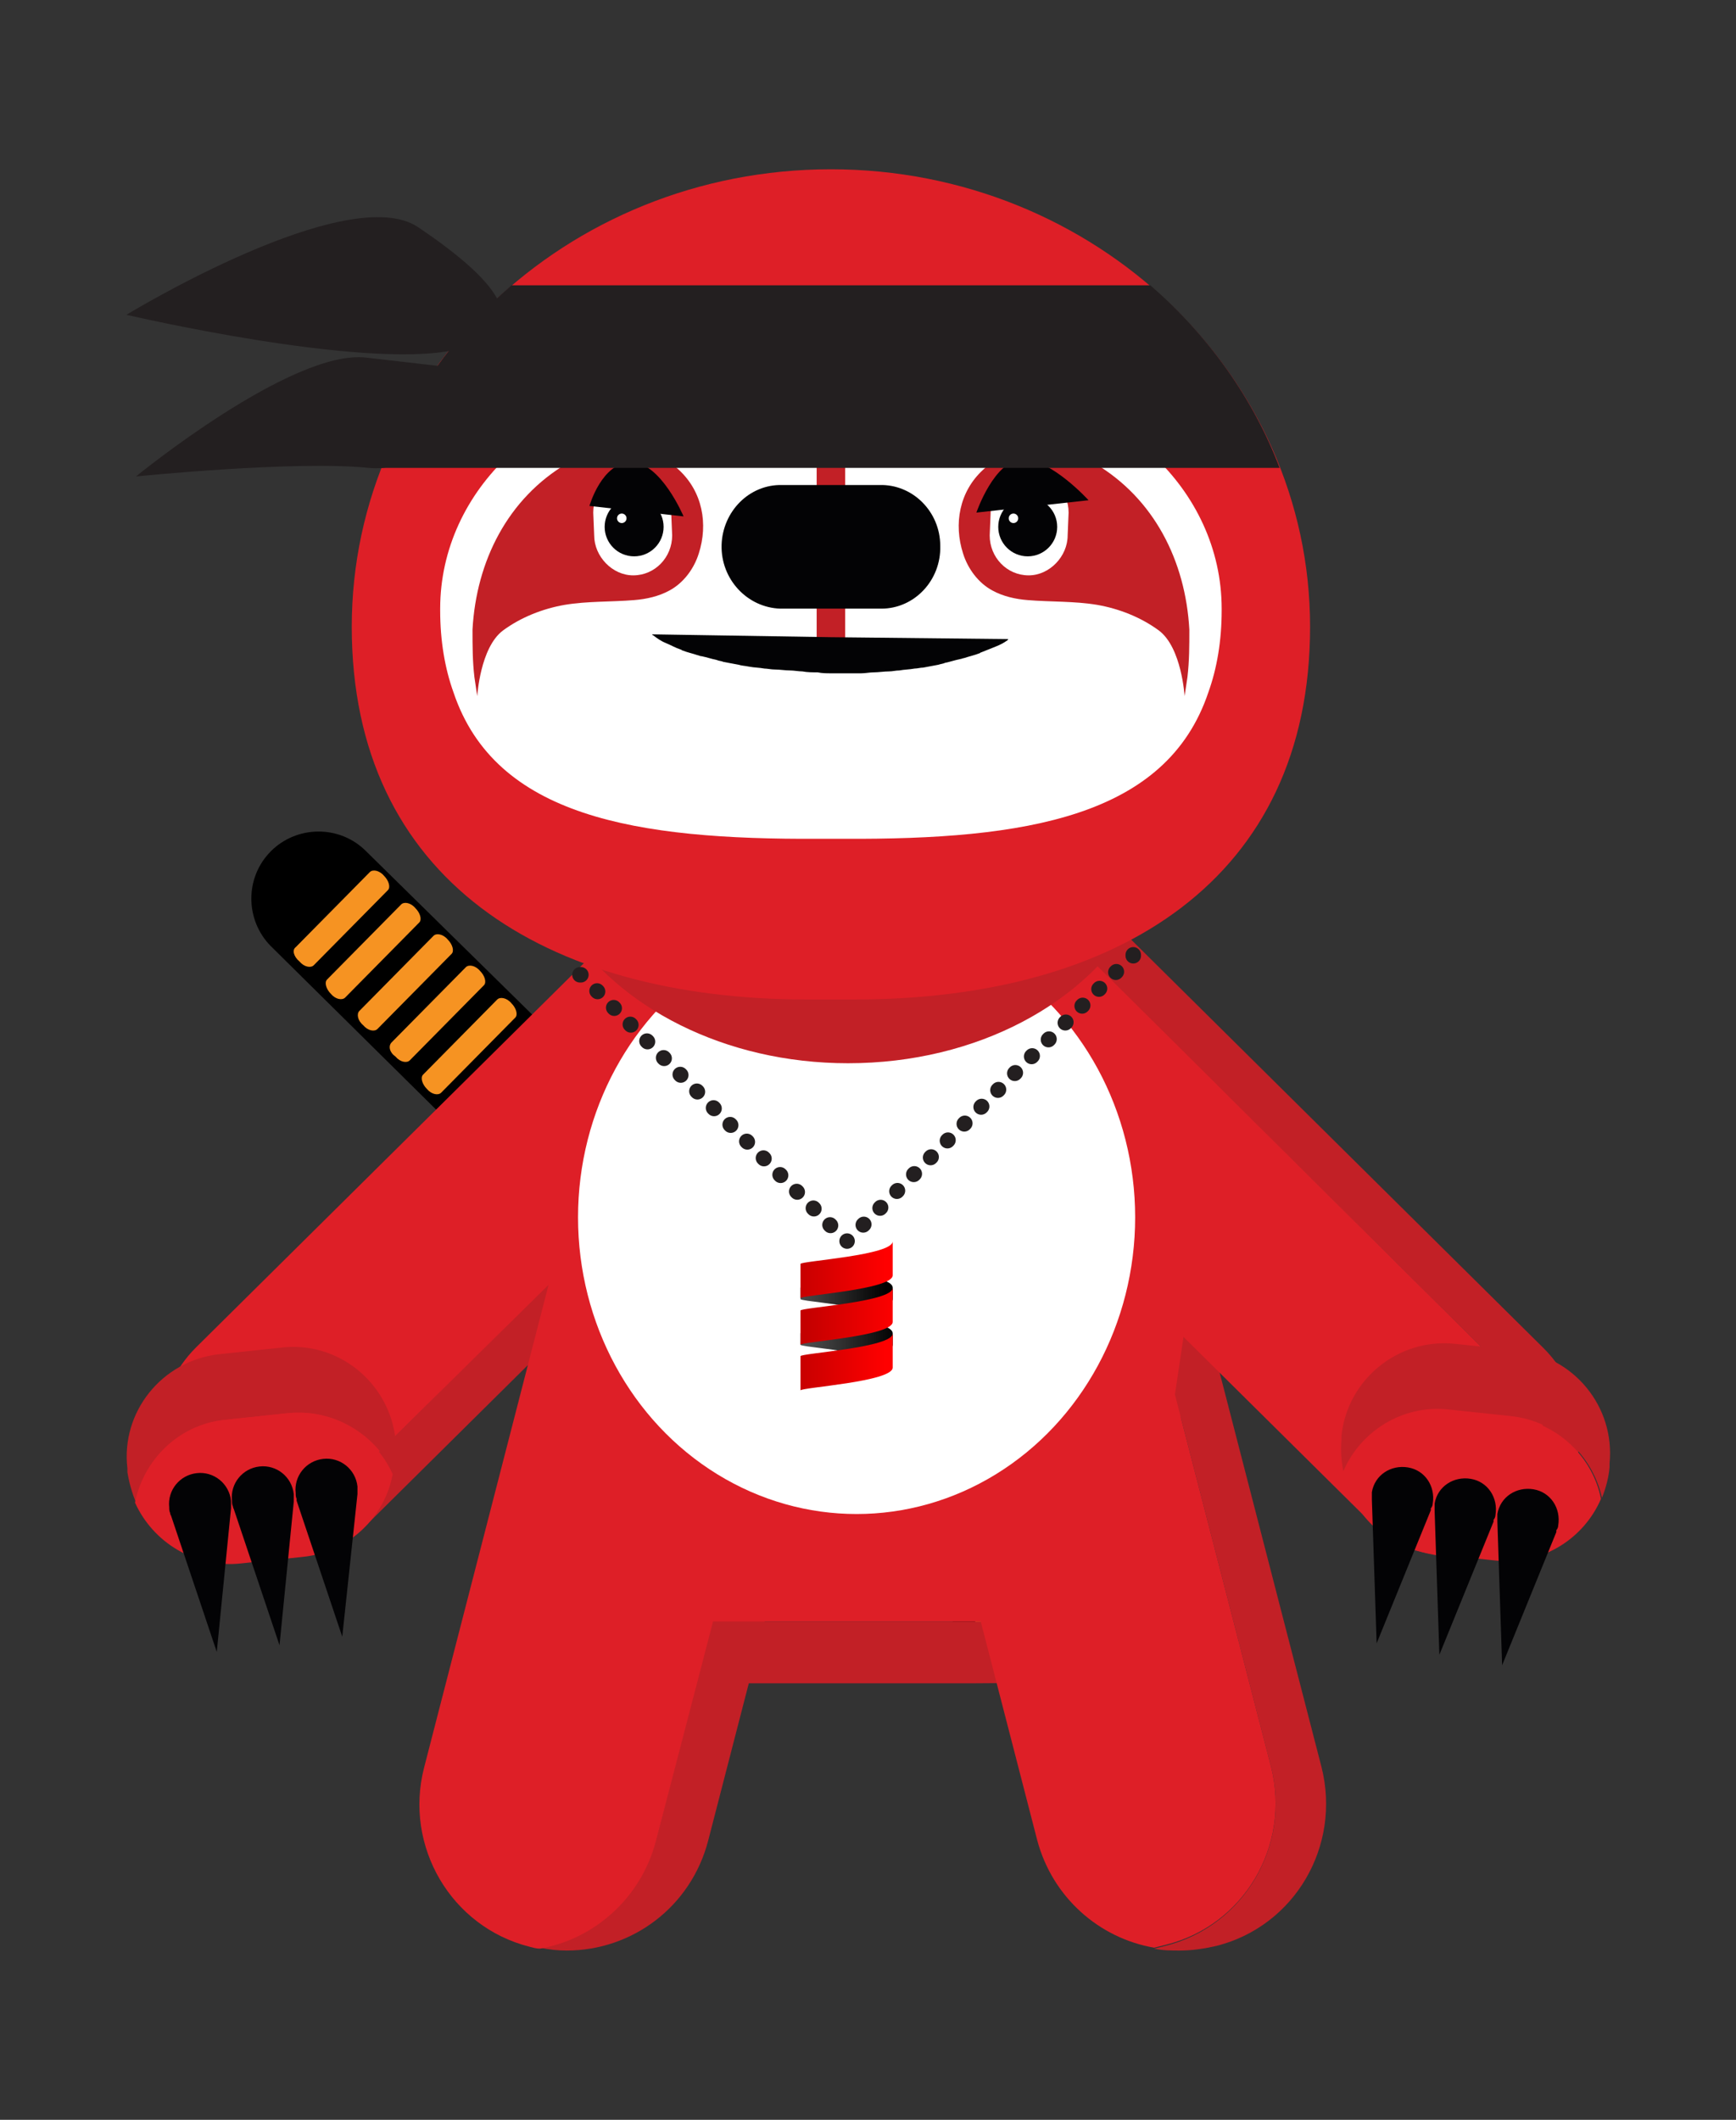 <?xml version="1.0" encoding="utf-8"?>
<!-- Generator: Adobe Illustrator 22.0.1, SVG Export Plug-In . SVG Version: 6.00 Build 0)  -->
<svg version="1.1" id="Layer_1" xmlns="http://www.w3.org/2000/svg" xmlns:xlink="http://www.w3.org/1999/xlink" x="0px" y="0px"
	 viewBox="0 0 182.6 222.9" style="enable-background:new 0 0 182.6 222.9;" xml:space="preserve">
<rect x="0" y="0" width="182.6" height="222.9" fill="#333333" stroke="none"/>
<style type="text/css">
	.st0{fill:#C22026;}
	.st1{fill:#F69322;}
	.st2{fill:#DE1F27;}
	.st3{fill:#030305;}
	.st4{fill:#FFFFFF;}
	.st5{fill:none;stroke:#231F20;stroke-width:1.627;stroke-linecap:round;stroke-linejoin:round;}
	
		.st6{fill:none;stroke:#231F20;stroke-width:1.627;stroke-linecap:round;stroke-linejoin:round;stroke-dasharray:7.998665e-02,2.4;}
	
		.st7{fill:none;stroke:#231F20;stroke-width:1.627;stroke-linecap:round;stroke-linejoin:round;stroke-dasharray:8.079167e-02,2.424;}
	.st8{fill:#231F20;}
	.st9{fill:url(#SVGID_1_);}
	.st10{fill:url(#SVGID_2_);}
	.st11{fill:url(#SVGID_3_);}
	.st12{fill:url(#SVGID_4_);}
	.st13{fill:url(#SVGID_5_);}
</style>
<g>
	<path class="st0" d="M100.4,80.9c-0.6-0.6-1.2-1.1-1.8-1.5c3.6,5.1,3.1,12.1-1.5,16.6l-61.5,60.9c-2.5,2.5-5.8,3.7-9.1,3.7
		c-2.6,0-5.2-0.8-7.4-2.3c0.4,0.6,0.9,1.2,1.4,1.7c2.5,2.6,5.9,3.8,9.2,3.8s6.6-1.2,9.1-3.7l61.5-60.9
		C105.4,94.1,105.5,85.9,100.4,80.9z"/>
	<path d="M114.6,185.4l-4.5-25.1l-53.7-53.2l0,0L38.5,89.5c-2.8-2.8-7.3-2.7-10,0c-2.8,2.8-2.7,7.3,0,10l17.8,17.6l0,0l53.7,53.2
		L114.6,185.4z"/>
	<polygon class="st1" points="109.6,170.3 111.5,179.4 52.1,120.2 55.6,116.7 	"/>
	<path class="st1" d="M31.1,99.6l7.8-7.9c0.3-0.3,1-0.2,1.5,0.4c0.5,0.5,0.7,1.2,0.4,1.5l-7.8,7.9c-0.3,0.3-1,0.2-1.5-0.4
		C30.9,100.6,30.7,99.9,31.1,99.6z"/>
	<path class="st1" d="M34.4,103l7.8-7.9c0.3-0.3,1-0.2,1.5,0.4c0.5,0.5,0.7,1.2,0.4,1.5l-7.8,7.9c-0.3,0.3-1,0.2-1.5-0.4
		C34.3,104,34.1,103.3,34.4,103z"/>
	<path class="st1" d="M37.8,106.3l7.8-7.9c0.3-0.3,1-0.2,1.5,0.4c0.5,0.5,0.7,1.2,0.4,1.5l-7.8,7.9c-0.3,0.3-1,0.2-1.5-0.4
		C37.6,107.3,37.5,106.6,37.8,106.3z"/>
	<path class="st1" d="M41.2,109.6l7.8-7.9c0.3-0.3,1-0.2,1.5,0.4c0.5,0.5,0.7,1.2,0.4,1.5l-7.8,7.9c-0.3,0.3-1,0.2-1.5-0.4
		C41,110.7,40.8,110,41.2,109.6z"/>
	<path class="st1" d="M44.5,113l7.8-7.9c0.3-0.3,1-0.2,1.5,0.4c0.5,0.5,0.7,1.2,0.4,1.5l-7.8,7.9c-0.3,0.3-1,0.2-1.5-0.4
		C44.4,114,44.2,113.3,44.5,113z"/>
	<g>
		<path class="st0" d="M122.2,155.9c0,13.3-5.4,14.6-19.9,14.6H79.8c-14.5,0-17.4,0.6-17.4-12.7L54,115.4c-0.3,1.4-0.4,2.8-0.4,4.3
			l8.8,44.6c0,13.3,2.9,12.7,17.4,12.7h22.5c14.5,0,19.9-1.3,19.9-14.6l6.4-42.7c0-1.4-0.1-2.7-0.4-4L122.2,155.9z"/>
	</g>
	<g>
		<path class="st0" d="M139,185.8l-18.7-72.4c-2-7.8-9.7-12.7-17.6-11.3c5.8,1,10.7,5.3,12.3,11.3l18.7,72.4
			c2.1,8.2-2.8,16.7-11.1,18.8c-0.4,0.1-0.8,0.2-1.2,0.3c0.9,0.2,1.8,0.2,2.7,0.2c1.3,0,2.6-0.2,3.9-0.5
			C136.2,202.5,141.1,194.1,139,185.8z"/>
	</g>
	<path class="st2" d="M133.7,185.8L115,113.4c-1.6-6-6.5-10.3-12.3-11.3c-0.4,0.1-0.8,0.1-1.2,0.2c-8.2,2.1-13.2,10.5-11.1,18.8
		l18.7,72.4c1.6,6,6.5,10.3,12.3,11.3c0.4-0.1,0.8-0.2,1.2-0.3C130.8,202.5,135.8,194.1,133.7,185.8z"/>
	<g>
		<path class="st0" d="M82.1,102.3c-2.2-0.6-4.5-0.6-6.6-0.2c0.4,0.1,0.7,0.1,1.1,0.2c8.3,2.1,13.2,10.5,11.1,18.8L69,193.5
			c-1.6,6-6.5,10.3-12.2,11.3c0.9,0.2,1.9,0.3,2.8,0.3c6.9,0,13.1-4.6,14.9-11.6l18.7-72.4C95.3,112.8,90.4,104.4,82.1,102.3z"/>
	</g>
	<path class="st2" d="M102.3,95.6h-4.8c4.2-4.5,4.6-11.3,1.1-16.2c-5-3.5-12-3.1-16.5,1.4l-61.5,60.9c-4.5,4.5-5,11.5-1.5,16.6
		c2.2,1.6,4.8,2.3,7.4,2.3c3.3,0,6.6-1.2,9.1-3.7l22.1-21.8l-13.1,50.8c-2.1,8.2,2.8,16.7,11.1,18.8c0.4,0.1,0.7,0.2,1.1,0.2
		c5.7-1,10.6-5.3,12.2-11.3l6-23.1c1.4,0,3.1,0,4.8,0h22.5c14.5,0,19.9-1.3,19.9-14.6l6-40.2C126.1,104.3,115.3,95.6,102.3,95.6z"/>
	<g>
		<path class="st0" d="M162.3,141.7l-61.5-60.9c-5.1-5-13.3-5-18.3,0.1c-0.5,0.5-1,1.1-1.4,1.7c5-3.5,12-3.1,16.5,1.4l61.5,60.9
			c4.5,4.5,5,11.5,1.5,16.6c0.6-0.4,1.2-0.9,1.8-1.5C167.4,154.9,167.4,146.7,162.3,141.7z"/>
	</g>
	<path class="st2" d="M159.1,144.9l-61.5-61c-4.5-4.5-11.5-4.9-16.5-1.4c-3.6,5.1-3.1,12.1,1.5,16.6l61.5,60.9
		c2.5,2.5,5.8,3.7,9.1,3.7c2.6,0,5.2-0.8,7.4-2.3C164.2,156.4,163.7,149.4,159.1,144.9z"/>
	<path class="st0" d="M158.9,148.9l-6.6-0.7c-4.8-0.5-9.2,2.3-11,6.5c-0.2-1-0.3-2.1-0.2-3.3V151c0.6-5.9,5.9-10.3,11.9-9.7l6.6,0.7
		c5.9,0.6,10.3,5.9,9.7,11.9v0.4c-0.1,1.1-0.4,2.2-0.8,3.2C167.5,153,163.7,149.4,158.9,148.9z"/>
	<path class="st2" d="M157.4,164.1l-6.6-0.7c-4.8-0.5-8.6-4.1-9.5-8.6c1.8-4.2,6.2-7,11-6.5l6.6,0.7c4.8,0.5,8.6,4.1,9.5,8.6
		C166.6,161.8,162.2,164.6,157.4,164.1z"/>
	<path class="st3" d="M144.3,157.5L144.3,157.5c0-0.2,0-0.4,0-0.6c0.3-1.8,2-2.9,3.8-2.6c1.8,0.3,2.9,2,2.6,3.8
		c0,0.2-0.1,0.4-0.2,0.5l0,0v0.1c0,0,0,0,0,0.1l-5.7,14l-0.5-15.1C144.3,157.6,144.3,157.6,144.3,157.5L144.3,157.5z"/>
	<path class="st3" d="M150.9,158.7L150.9,158.7c0-0.2,0-0.4,0-0.6c0.3-1.8,2-2.9,3.8-2.6c1.8,0.3,2.9,2,2.6,3.8
		c0,0.2-0.1,0.4-0.2,0.5l0,0v0.1c0,0,0,0,0,0.1l-5.7,14l-0.5-15.1C150.9,158.8,150.9,158.7,150.9,158.7L150.9,158.7z"/>
	<path class="st3" d="M157.5,159.8L157.5,159.8c0-0.2,0-0.4,0-0.6c0.3-1.8,2-2.9,3.8-2.6c1.8,0.3,2.9,2,2.6,3.8
		c0,0.2-0.1,0.4-0.2,0.5l0,0v0.1c0,0,0,0,0,0.1l-5.7,14l-0.5-15.1C157.5,160,157.5,159.9,157.5,159.8L157.5,159.8z"/>
	<path class="st0" d="M30.3,148.6l-6.6,0.7c-4.8,0.5-8.5,4.2-9.4,8.7c-0.4-1-0.7-2-0.9-3.2v-0.4c-0.7-5.9,3.6-11.3,9.6-12l6.6-0.7
		c5.9-0.7,11.3,3.6,12,9.6v0.4c0.1,1.1,0.1,2.2-0.1,3.3C39.5,150.8,35.1,148.1,30.3,148.6z"/>
	<path class="st2" d="M31.9,163.7l-6.6,0.7c-4.8,0.5-9.2-2.2-11.1-6.4c0.9-4.5,4.6-8.2,9.4-8.7l6.6-0.7c4.8-0.5,9.2,2.2,11.1,6.4
		C40.5,159.5,36.7,163.2,31.9,163.7z"/>
	<path class="st3" d="M17.9,159.1L17.9,159.1c-0.1-0.2-0.1-0.4-0.1-0.6c-0.2-1.8,1.1-3.4,2.9-3.6c1.8-0.2,3.4,1.1,3.6,2.9
		c0,0.2,0,0.4,0,0.6l0,0v0.1c0,0,0,0,0,0.1l-1.5,15.1L18,159.4C17.9,159.2,17.9,159.2,17.9,159.1L17.9,159.1z"/>
	<path class="st3" d="M24.5,158.4L24.5,158.4c-0.1-0.2-0.1-0.4-0.1-0.6c-0.2-1.8,1.1-3.4,2.9-3.6c1.8-0.2,3.4,1.1,3.6,2.9
		c0,0.2,0,0.4,0,0.6l0,0v0.1c0,0,0,0,0,0.1L29.4,173l-4.8-14.3C24.5,158.5,24.5,158.4,24.5,158.4L24.5,158.4z"/>
	<path class="st3" d="M31.2,157.6L31.2,157.6c-0.1-0.2-0.1-0.4-0.1-0.6c-0.2-1.8,1.1-3.4,2.9-3.6c1.8-0.2,3.4,1.1,3.6,2.9
		c0,0.2,0,0.4,0,0.6l0,0v0.1c0,0,0,0,0,0.1l-1.6,15l-4.8-14.3C31.2,157.7,31.2,157.7,31.2,157.6L31.2,157.6z"/>
	<ellipse class="st4" cx="90.1" cy="128" rx="29.3" ry="31.2"/>
	<g>
		<g>
			<line class="st5" x1="61" y1="102.5" x2="61.1" y2="102.5"/>
			<line class="st6" x1="62.8" y1="104.2" x2="88.2" y2="129.7"/>
			<polyline class="st5" points="89.1,130.5 89.1,130.5 89.1,130.5 			"/>
			<line class="st7" x1="90.8" y1="128.8" x2="118.3" y2="101.3"/>
			<line class="st5" x1="119.2" y1="100.5" x2="119.2" y2="100.4"/>
		</g>
	</g>
	<path class="st0" d="M91.5,99.2c-0.8,0-1.6,0-2.4,0s-1.6,0-2.4,0c-9.1,0-17.4-1.4-24.4-4.1c-1,0.7-1.9,1.5-2.7,2.3
		c5.4,8.5,16.6,14.4,29.6,14.4c13.6,0,25.2-6.4,30.3-15.6c-0.7-0.6-1.4-1.1-2.1-1.7C109.9,97.6,101.2,99.2,91.5,99.2z"/>
	<rect x="85.9" y="45.5" width="2.9" height="23.2"/>
	<path class="st2" d="M87.4,17.8c27.8,0,50.4,21.6,50.4,48.1s-20.1,39.2-48,39.2c-0.8,0-1.6,0-2.4,0s-1.6,0-2.4,0
		c-27.8,0-48-12.7-48-39.2S59.5,17.8,87.4,17.8z"/>
	<path class="st4" d="M46.3,64c0-6.3,2.8-12,7.2-16.1c1.2-1.1,2.5-2,3.9-2.8c2.4-1.3,5.2-2.1,8-2.4c3.9-0.4,7.9,0.1,11.6,1.7l4,1.7
		c2,0.9,4.2,1.3,6.4,1.3c2.2,0,4.4-0.5,6.4-1.3l4-1.7c3.7-1.6,7.7-2.1,11.6-1.7c2.8,0.3,5.5,1.1,8,2.4c1.4,0.8,2.7,1.7,3.9,2.8
		c4.4,4.1,7.2,9.8,7.2,16.1v0.1v0.1c0,3.2-0.5,6.1-1.4,8.6c-4.4,13.1-19.2,15.5-38.4,15.4c-0.4,0-0.9,0-1.3,0s-0.9,0-1.3,0
		c-19.2,0.1-34-2.3-38.4-15.4c-0.9-2.5-1.4-5.4-1.4-8.6L46.3,64C46.3,64.1,46.3,64.1,46.3,64z"/>
	<g>
		<path class="st0" d="M63.1,47.3c0.2-0.1,0.4-0.1,0.6-0.1c2.7-0.6,5.7,0.3,7.7,2.2c2.5,2.3,3.1,5.7,2.1,8.8
			c-0.5,1.6-1.6,3.1-3.1,3.9c-1.1,0.6-2.4,0.9-3.7,1c-2.4,0.2-4.9,0.1-7.3,0.5c-2.3,0.4-4.6,1.3-6.5,2.7c-2.4,1.8-2.7,6.9-2.7,6.9
			c-0.1-0.6-0.2-1.4-0.3-2c-0.2-1.7-0.2-3.3-0.2-5c0.4-7.2,3.7-13.8,10-17.5C60.8,48.2,61.9,47.6,63.1,47.3z"/>
	</g>
	<path class="st4" d="M66.6,60.5L66.6,60.5c2.3,0,4.1-1.9,4.1-4.2l-0.1-2.4c0-2.3-1.8-4.2-4.1-4.2l0,0c-2.3,0-4.1,1.9-4.1,4.2
		l0.1,2.4C62.5,58.5,64.4,60.5,66.6,60.5z"/>
	<circle class="st3" cx="66.7" cy="55.4" r="3.1"/>
	<g>
		<path class="st0" d="M111.7,47.3c-0.2-0.1-0.4-0.1-0.6-0.1c-2.7-0.6-5.7,0.3-7.7,2.2c-2.5,2.3-3.1,5.7-2.1,8.8
			c0.5,1.6,1.6,3.1,3.1,3.9c1.1,0.6,2.4,0.9,3.7,1c2.4,0.2,4.9,0.1,7.3,0.5c2.3,0.4,4.6,1.3,6.5,2.7c2.4,1.8,2.7,6.9,2.7,6.9
			c0.1-0.6,0.2-1.4,0.3-2c0.2-1.7,0.2-3.3,0.2-5c-0.4-7.2-3.7-13.8-10-17.5C114,48.2,112.9,47.6,111.7,47.3z"/>
	</g>
	<path class="st4" d="M108.2,60.5L108.2,60.5c-2.3,0-4.1-1.9-4.1-4.2l0.1-2.4c0-2.3,1.8-4.2,4.1-4.2l0,0c2.3,0,4.1,1.9,4.1,4.2
		l-0.1,2.4C112.3,58.5,110.4,60.5,108.2,60.5z"/>
	<circle class="st3" cx="108.1" cy="55.4" r="3.1"/>
	<g>
		<rect x="85.9" y="47.3" class="st0" width="3" height="22.3"/>
	</g>
	<path class="st3" d="M102.7,53.9l11.8-1.3c0,0-3.9-4.3-6.9-4.3S102.7,53.9,102.7,53.9z"/>
	<path class="st3" d="M62,53.2l9.9,1.1c0,0-2.4-5.7-5.5-5.7C63.3,48.6,62,53.2,62,53.2z"/>
	<circle class="st4" cx="65.4" cy="54.5" r="0.5"/>
	<circle class="st4" cx="106.6" cy="54.5" r="0.5"/>
	<path class="st3" d="M82.3,51h5.1h5.1c3.5-0.1,6.4,2.8,6.4,6.4C99,61,96.2,64,92.7,64h-0.6c-0.1,0-0.2,0-0.2,0h-4.5h-4.5
		c-0.1,0-0.2,0-0.2,0h-0.6c-3.5-0.1-6.3-3.1-6.2-6.7C76,53.8,78.8,50.9,82.3,51z"/>
	<path class="st3" d="M70,67.6c-0.5-0.2-0.9-0.5-1.3-0.8l0,0c0,0-0.1,0-0.1-0.1L87.4,67l18.7,0.2c0,0-0.1,0-0.1,0.1l0,0
		c-0.4,0.3-0.8,0.5-1.3,0.7l0,0c-0.5,0.2-1,0.4-1.5,0.6c-0.1,0-0.1,0.1-0.2,0.1c-0.5,0.2-1,0.3-1.6,0.5c-0.1,0-0.3,0.1-0.4,0.1
		c-0.5,0.1-1.1,0.3-1.6,0.4c-0.2,0.1-0.4,0.1-0.7,0.2c-0.5,0.1-1.1,0.2-1.6,0.3c-0.3,0-0.6,0.1-0.9,0.1c-0.5,0.1-1.1,0.1-1.6,0.2
		c-0.4,0-0.7,0.1-1.1,0.1c-0.5,0-1.1,0.1-1.6,0.1c-0.4,0-0.9,0.1-1.3,0.1c-0.5,0-1.1,0-1.6,0s-0.9,0-1.4,0h-0.1h-0.1
		c-0.5,0-0.9,0-1.4-0.1c-0.5,0-1.1,0-1.6-0.1c-0.4,0-0.9-0.1-1.3-0.1c-0.5,0-1.1-0.1-1.6-0.1c-0.4,0-0.8-0.1-1.1-0.1
		c-0.5-0.1-1.1-0.1-1.6-0.2C78.3,70,78,70,77.7,69.9c-0.5-0.1-1.1-0.2-1.6-0.3c-0.2-0.1-0.5-0.1-0.7-0.2c-0.5-0.1-1.1-0.3-1.6-0.4
		c-0.2,0-0.3-0.1-0.4-0.1c-0.6-0.2-1.1-0.3-1.6-0.5c-0.1,0-0.1-0.1-0.2-0.1C71,68.1,70.5,67.8,70,67.6L70,67.6z"/>
	<path class="st8" d="M13.3,33.1c0,0,23.3-14.2,30.7-9.2s13.5,10.8,3.8,12.9S13.3,33.1,13.3,33.1z"/>
	<path class="st8" d="M14.3,50.1c0,0,16.4-13.4,24.2-12.5s7.8,0.9,7.8,0.9s0.3,11.5-7.5,10.7S14.3,50.1,14.3,50.1z"/>
	<path class="st8" d="M121,30H53.8c-6,5.2-10.8,11.8-13.7,19.2h94.5C131.8,41.8,127,35.2,121,30z"/>
</g>
<g>
	
		<linearGradient id="SVGID_1_" gradientUnits="userSpaceOnUse" x1="-213.806" y1="505.403" x2="-213.8" y2="505.403" gradientTransform="matrix(1538 0 0 576.75 328918 -291350.5)">
		<stop  offset="0" style="stop-color:#4F4F4F"/>
		<stop  offset="1" style="stop-color:#000000"/>
	</linearGradient>
	<path class="st9" d="M84.2,140.2v1.2c0,0.2,4.4,0.5,7.3,1.2c1.4-0.3,2.4-0.7,2.4-1.2v-1.2c0-0.5-1-0.9-2.4-1.2
		C88.7,139.7,84.2,140,84.2,140.2"/>
	
		<linearGradient id="SVGID_2_" gradientUnits="userSpaceOnUse" x1="-213.806" y1="506.728" x2="-213.8" y2="506.728" gradientTransform="matrix(1538 0 0 576.75 328918 -292119.5)">
		<stop  offset="0" style="stop-color:#4F4F4F"/>
		<stop  offset="1" style="stop-color:#000000"/>
	</linearGradient>
	<path class="st10" d="M84.2,135.4v1.2c0,0.2,4.4,0.5,7.3,1.2c1.4-0.3,2.4-0.7,2.4-1.2v-1.2c0-0.5-1-0.9-2.4-1.2
		C88.7,134.8,84.2,135.2,84.2,135.4"/>
	
		<linearGradient id="SVGID_3_" gradientUnits="userSpaceOnUse" x1="-213.806" y1="506.639" x2="-213.8" y2="506.639" gradientTransform="matrix(1538 0 0 961.25 328918 -486868.75)">
		<stop  offset="0" style="stop-color:#C40000"/>
		<stop  offset="1" style="stop-color:#FF0000"/>
	</linearGradient>
	<path class="st11" d="M84.2,137.8v3.6c0-0.3,9.7-0.9,9.7-2.4v-3.6C94,136.9,84.2,137.5,84.2,137.8"/>
	
		<linearGradient id="SVGID_4_" gradientUnits="userSpaceOnUse" x1="-213.806" y1="507.434" x2="-213.8" y2="507.434" gradientTransform="matrix(1538 0 0 961.25 328918 -487637.75)">
		<stop  offset="0" style="stop-color:#C40000"/>
		<stop  offset="1" style="stop-color:#FF0000"/>
	</linearGradient>
	<path class="st12" d="M84.2,132.9v3.6c0-0.3,9.7-0.9,9.7-2.4v-3.6C94,132,84.2,132.6,84.2,132.9"/>
	
		<linearGradient id="SVGID_5_" gradientUnits="userSpaceOnUse" x1="-213.806" y1="505.844" x2="-213.8" y2="505.844" gradientTransform="matrix(1538 0 0 961.25 328918 -486099.75)">
		<stop  offset="0" style="stop-color:#C40000"/>
		<stop  offset="1" style="stop-color:#FF0000"/>
	</linearGradient>
	<path class="st13" d="M84.2,142.6v3.6c0-0.3,9.7-0.9,9.7-2.4v-3.6C94,141.7,84.2,142.3,84.2,142.6"/>
</g>
</svg>
